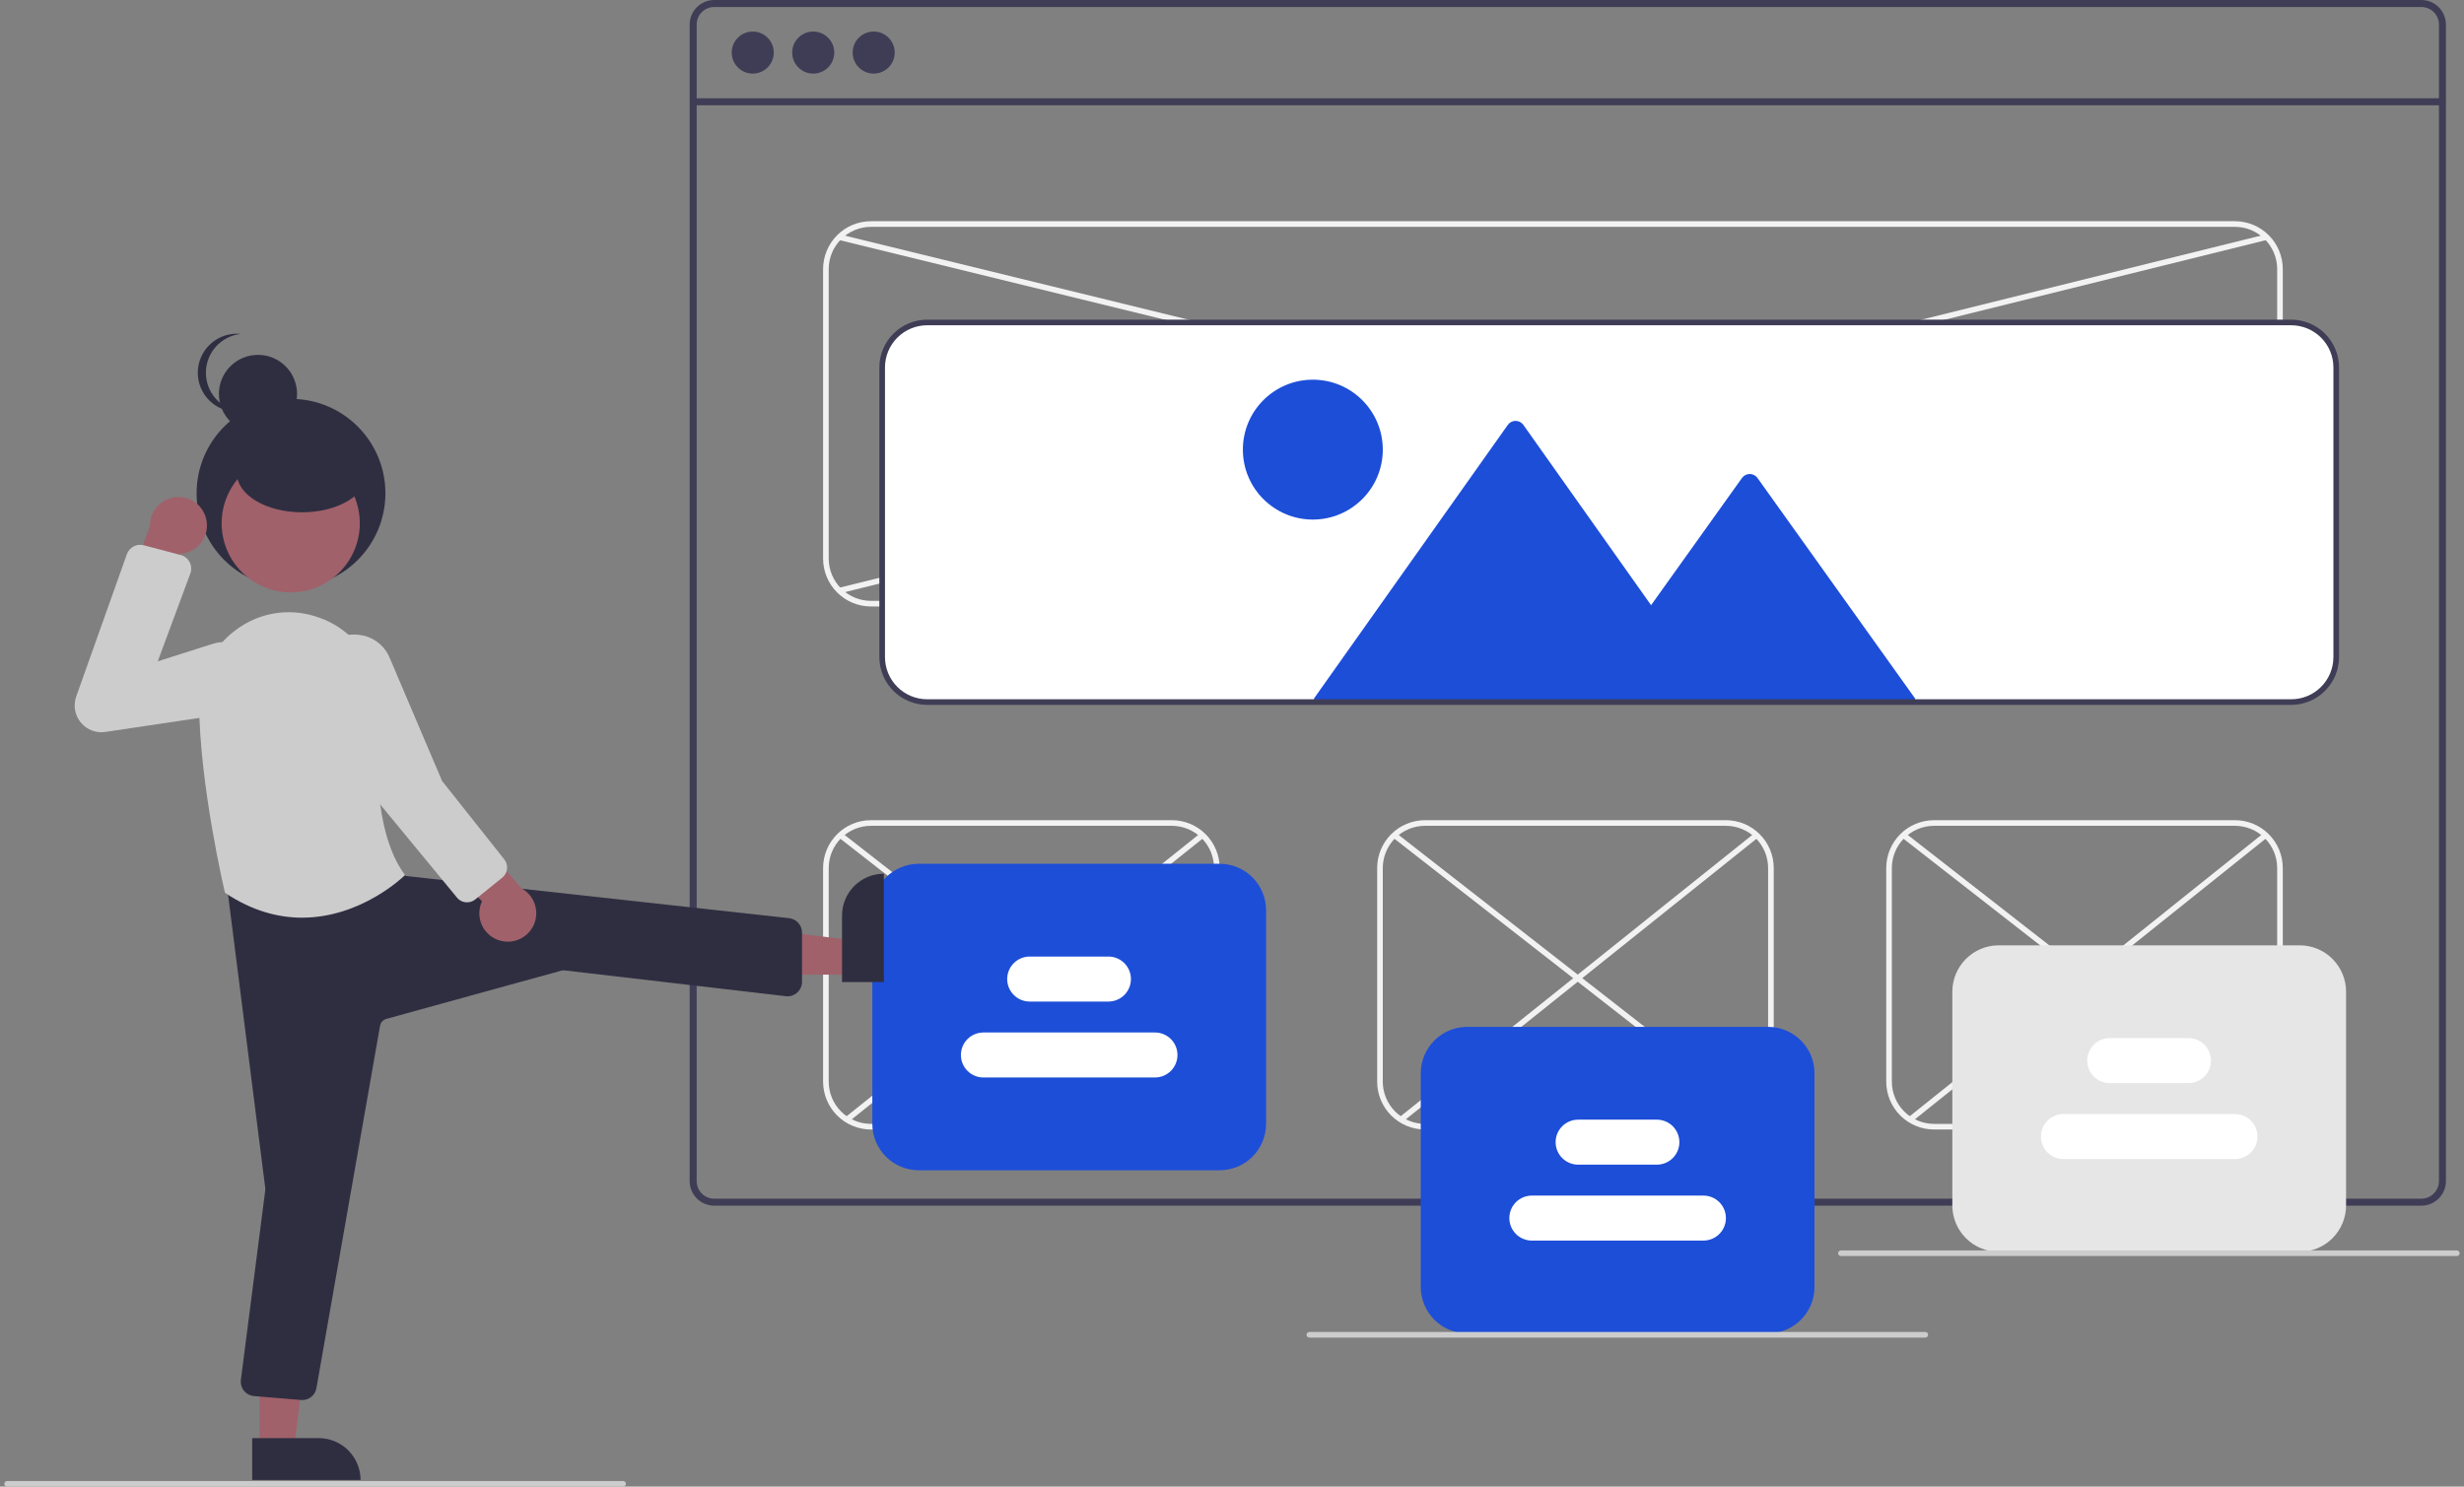 <svg width="232" height="140" viewBox="0 0 232 140" fill="none" xmlns="http://www.w3.org/2000/svg">
<rect x="0" y="0" width="232" height="140" fill="#808080" stroke="none"/>
<g clip-path="url(#clip0_484_1097)">
<path d="M227.987 3.87635e-09H67.245C66.632 0.001 66.045 0.244 65.612 0.677C65.18 1.11 64.936 1.697 64.936 2.309V111.233C64.936 111.845 65.18 112.432 65.612 112.865C66.045 113.298 66.632 113.541 67.245 113.542H227.987C228.321 113.542 228.651 113.47 228.954 113.33C229.257 113.19 229.526 112.986 229.743 112.732C229.761 112.712 229.778 112.691 229.793 112.668C229.931 112.5 230.043 112.311 230.124 112.109C230.241 111.832 230.3 111.534 230.299 111.233V2.309C230.298 1.696 230.055 1.109 229.621 0.676C229.188 0.243 228.6 -3.54519e-05 227.987 3.87635e-09ZM229.64 111.233C229.64 111.555 229.545 111.87 229.367 112.138C229.209 112.375 228.994 112.568 228.742 112.7C228.509 112.82 228.25 112.883 227.987 112.883H67.245C66.807 112.882 66.388 112.708 66.079 112.399C65.769 112.09 65.595 111.67 65.595 111.233V2.309C65.595 1.872 65.769 1.452 66.079 1.143C66.388 0.834 66.807 0.66 67.245 0.659H227.987C228.425 0.659 228.845 0.833 229.155 1.142C229.465 1.452 229.639 1.871 229.64 2.309V111.233Z" fill="#3F3D56"/>
<path d="M229.968 9.255H65.264V9.915H229.968V9.255Z" fill="#3F3D56"/>
<path d="M70.875 6.931C71.969 6.931 72.856 6.045 72.856 4.951C72.856 3.857 71.969 2.971 70.875 2.971C69.782 2.971 68.895 3.857 68.895 4.951C68.895 6.045 69.782 6.931 70.875 6.931Z" fill="#3F3D56"/>
<path d="M76.569 6.931C77.663 6.931 78.55 6.045 78.55 4.951C78.55 3.857 77.663 2.971 76.569 2.971C75.475 2.971 74.589 3.857 74.589 4.951C74.589 6.045 75.475 6.931 76.569 6.931Z" fill="#3F3D56"/>
<path d="M82.263 6.931C83.356 6.931 84.243 6.045 84.243 4.951C84.243 3.857 83.356 2.971 82.263 2.971C81.169 2.971 80.282 3.857 80.282 4.951C80.282 6.045 81.169 6.931 82.263 6.931Z" fill="#3F3D56"/>
<path d="M210.437 57.113H82.001C80.808 57.112 79.663 56.637 78.82 55.793C77.976 54.949 77.501 53.805 77.499 52.611V25.335C77.501 24.142 77.976 22.997 78.82 22.153C79.663 21.309 80.808 20.835 82.001 20.833H210.437C211.63 20.835 212.774 21.309 213.618 22.153C214.462 22.997 214.937 24.142 214.938 25.335V52.611C214.937 53.805 214.462 54.949 213.618 55.793C212.774 56.637 211.63 57.112 210.437 57.113ZM82.001 21.363C80.948 21.364 79.939 21.783 79.194 22.528C78.449 23.272 78.03 24.282 78.029 25.335V52.611C78.03 53.664 78.449 54.674 79.194 55.419C79.939 56.163 80.948 56.582 82.001 56.583H210.437C211.49 56.582 212.499 56.163 213.244 55.419C213.989 54.674 214.408 53.664 214.409 52.611V25.335C214.408 24.282 213.989 23.272 213.244 22.528C212.499 21.783 211.49 21.364 210.437 21.363H82.001Z" fill="#F2F2F2"/>
<path d="M110.337 106.369H82.001C80.808 106.367 79.663 105.892 78.82 105.048C77.976 104.205 77.501 103.06 77.499 101.867V81.741C77.501 80.547 77.976 79.403 78.82 78.559C79.663 77.715 80.808 77.24 82.001 77.239H110.337C111.53 77.24 112.674 77.715 113.518 78.559C114.362 79.403 114.837 80.547 114.838 81.741V101.867C114.837 103.06 114.362 104.205 113.518 105.048C112.674 105.892 111.53 106.367 110.337 106.369ZM82.001 77.769C80.948 77.77 79.939 78.189 79.194 78.933C78.449 79.678 78.03 80.688 78.029 81.741V101.867C78.03 102.92 78.449 103.929 79.194 104.674C79.939 105.419 80.948 105.838 82.001 105.839H110.337C111.39 105.838 112.399 105.419 113.144 104.674C113.889 103.929 114.308 102.92 114.309 101.867V81.741C114.308 80.688 113.889 79.678 113.144 78.933C112.399 78.189 111.39 77.77 110.337 77.769H82.001Z" fill="#F2F2F2"/>
<path d="M210.437 106.369H182.101C180.908 106.367 179.764 105.892 178.92 105.048C178.076 104.205 177.601 103.06 177.6 101.867V81.741C177.601 80.547 178.076 79.403 178.92 78.559C179.764 77.715 180.908 77.24 182.101 77.239H210.437C211.63 77.24 212.774 77.715 213.618 78.559C214.462 79.403 214.937 80.547 214.938 81.741V101.867C214.937 103.06 214.462 104.205 213.618 105.048C212.774 105.892 211.63 106.367 210.437 106.369ZM182.101 77.769C181.048 77.77 180.039 78.189 179.294 78.933C178.549 79.678 178.13 80.688 178.129 81.741V101.867C178.13 102.92 178.549 103.929 179.294 104.674C180.039 105.419 181.048 105.838 182.101 105.839H210.437C211.49 105.838 212.499 105.419 213.244 104.674C213.989 103.929 214.408 102.92 214.409 101.867V81.741C214.408 80.688 213.989 79.678 213.244 78.933C212.499 78.189 211.49 77.77 210.437 77.769H182.101Z" fill="#F2F2F2"/>
<path d="M162.505 106.369H134.17C132.976 106.367 131.832 105.892 130.988 105.048C130.144 104.205 129.669 103.06 129.668 101.867V81.741C129.669 80.547 130.144 79.403 130.988 78.559C131.832 77.715 132.976 77.24 134.17 77.239H162.505C163.699 77.24 164.843 77.715 165.687 78.559C166.531 79.403 167.006 80.547 167.007 81.741V101.867C167.006 103.06 166.531 104.205 165.687 105.048C164.843 105.892 163.699 106.367 162.505 106.369ZM134.17 77.769C133.117 77.77 132.107 78.189 131.362 78.933C130.618 79.678 130.199 80.688 130.198 81.741V101.867C130.199 102.92 130.618 103.929 131.362 104.674C132.107 105.419 133.117 105.838 134.17 105.839H162.505C163.558 105.838 164.568 105.419 165.312 104.674C166.057 103.929 166.476 102.92 166.477 101.867V81.741C166.476 80.688 166.057 79.678 165.312 78.933C164.568 78.189 163.558 77.77 162.505 77.769H134.17Z" fill="#F2F2F2"/>
<path d="M79.076 22.075L78.95 22.59L214.611 55.781L214.737 55.267L79.076 22.075Z" fill="#F2F2F2"/>
<path d="M213.36 22.067L78.951 55.365L79.078 55.879L213.487 22.581L213.36 22.067Z" fill="#F2F2F2"/>
<path d="M215.733 66.249H87.298C86.139 66.248 85.029 65.787 84.209 64.968C83.39 64.149 82.93 63.038 82.928 61.88V34.604C82.93 33.445 83.39 32.335 84.209 31.515C85.029 30.696 86.139 30.235 87.298 30.234H215.733C216.891 30.235 218.002 30.696 218.821 31.515C219.64 32.335 220.101 33.445 220.102 34.604V61.88C220.101 63.038 219.64 64.149 218.821 64.968C218.002 65.787 216.891 66.248 215.733 66.249Z" fill="white"/>
<path d="M131.444 78.435L131.118 78.852L165.058 105.328L165.384 104.91L131.444 78.435Z" fill="#F2F2F2"/>
<path d="M165.228 78.435L131.733 105.237L132.064 105.65L165.559 78.848L165.228 78.435Z" fill="#F2F2F2"/>
<path d="M79.275 78.435L78.95 78.852L112.89 105.328L113.216 104.911L79.275 78.435Z" fill="#F2F2F2"/>
<path d="M113.059 78.435L79.564 105.237L79.895 105.65L113.39 78.848L113.059 78.435Z" fill="#F2F2F2"/>
<path d="M179.376 78.434L179.05 78.852L212.99 105.328L213.316 104.91L179.376 78.434Z" fill="#F2F2F2"/>
<path d="M213.159 78.435L179.665 105.237L179.995 105.651L213.49 78.848L213.159 78.435Z" fill="#F2F2F2"/>
<path d="M166.477 125.568H138.142C136.983 125.566 135.873 125.105 135.054 124.286C134.235 123.467 133.774 122.357 133.772 121.198V101.072C133.774 99.914 134.235 98.803 135.054 97.984C135.873 97.165 136.983 96.704 138.142 96.703H166.477C167.636 96.704 168.746 97.165 169.565 97.984C170.384 98.803 170.845 99.914 170.847 101.072V121.198C170.845 122.357 170.384 123.467 169.565 124.286C168.746 125.105 167.636 125.566 166.477 125.568Z" fill="#1D4ED8"/>
<path d="M181.277 125.965H123.282C123.212 125.965 123.145 125.937 123.095 125.887C123.045 125.838 123.018 125.77 123.018 125.7C123.018 125.63 123.045 125.562 123.095 125.513C123.145 125.463 123.212 125.435 123.282 125.435H181.277C181.347 125.435 181.414 125.463 181.464 125.513C181.514 125.562 181.542 125.63 181.542 125.7C181.542 125.77 181.514 125.838 181.464 125.887C181.414 125.937 181.347 125.965 181.277 125.965Z" fill="#CCCCCC"/>
<path d="M58.667 140H0.673C0.603 140 0.535 139.972 0.486 139.922C0.436 139.873 0.408 139.805 0.408 139.735C0.408 139.665 0.436 139.598 0.486 139.548C0.535 139.498 0.603 139.47 0.673 139.47H58.667C58.738 139.47 58.805 139.498 58.855 139.548C58.904 139.598 58.932 139.665 58.932 139.735C58.932 139.805 58.904 139.873 58.855 139.922C58.805 139.972 58.738 140 58.667 140Z" fill="#CCCCCC"/>
<path d="M156.005 109.679H148.59C148.028 109.679 147.489 109.455 147.092 109.058C146.694 108.661 146.471 108.122 146.471 107.56C146.471 106.998 146.694 106.459 147.092 106.062C147.489 105.665 148.028 105.442 148.59 105.442H156.005C156.566 105.442 157.105 105.665 157.503 106.062C157.9 106.459 158.123 106.998 158.123 107.56C158.123 108.122 157.9 108.661 157.503 109.058C157.105 109.455 156.566 109.679 156.005 109.679Z" fill="white"/>
<path d="M160.386 116.829H144.233C143.671 116.829 143.132 116.606 142.735 116.208C142.337 115.811 142.114 115.272 142.114 114.71C142.114 114.148 142.337 113.609 142.735 113.212C143.132 112.815 143.671 112.592 144.233 112.592H160.386C160.948 112.592 161.487 112.815 161.884 113.212C162.282 113.609 162.505 114.148 162.505 114.71C162.505 115.272 162.282 115.811 161.884 116.208C161.487 116.606 160.948 116.829 160.386 116.829Z" fill="white"/>
<path d="M114.838 110.208H86.503C85.345 110.207 84.234 109.746 83.415 108.927C82.596 108.108 82.135 106.997 82.134 105.839V85.713C82.135 84.555 82.596 83.444 83.415 82.625C84.234 81.806 85.345 81.345 86.503 81.344H114.838C115.997 81.345 117.108 81.806 117.927 82.625C118.746 83.444 119.207 84.555 119.208 85.713V105.839C119.207 106.997 118.746 108.108 117.927 108.927C117.107 109.746 115.997 110.207 114.838 110.208Z" fill="#1D4ED8"/>
<path d="M104.366 94.319H96.951C96.389 94.319 95.85 94.096 95.453 93.699C95.056 93.302 94.832 92.763 94.832 92.201C94.832 91.639 95.056 91.1 95.453 90.703C95.85 90.306 96.389 90.082 96.951 90.082H104.366C104.928 90.082 105.467 90.306 105.864 90.703C106.261 91.1 106.484 91.639 106.484 92.201C106.484 92.763 106.261 93.302 105.864 93.699C105.467 94.096 104.928 94.319 104.366 94.319Z" fill="white"/>
<path d="M108.748 101.469H92.594C92.032 101.469 91.493 101.246 91.096 100.849C90.699 100.452 90.476 99.913 90.476 99.351C90.476 98.789 90.699 98.25 91.096 97.853C91.493 97.456 92.032 97.232 92.594 97.232H108.748C109.31 97.232 109.849 97.456 110.246 97.853C110.643 98.25 110.866 98.789 110.866 99.351C110.866 99.913 110.643 100.452 110.246 100.849C109.849 101.246 109.31 101.469 108.748 101.469Z" fill="white"/>
<path d="M216.527 117.888H188.192C187.034 117.887 185.923 117.426 185.104 116.607C184.285 115.788 183.824 114.677 183.823 113.519V93.393C183.824 92.234 184.285 91.124 185.104 90.304C185.923 89.485 187.034 89.024 188.192 89.023H216.527C217.686 89.024 218.796 89.485 219.616 90.304C220.435 91.124 220.896 92.234 220.897 93.393V113.519C220.896 114.677 220.435 115.788 219.616 116.607C218.796 117.426 217.686 117.887 216.527 117.888Z" fill="#E6E6E6"/>
<path d="M206.055 101.999H198.64C198.078 101.999 197.539 101.776 197.142 101.379C196.745 100.981 196.521 100.442 196.521 99.88C196.521 99.319 196.745 98.78 197.142 98.382C197.539 97.985 198.078 97.762 198.64 97.762H206.055C206.617 97.762 207.156 97.985 207.553 98.382C207.95 98.78 208.173 99.319 208.173 99.88C208.173 100.442 207.95 100.981 207.553 101.379C207.156 101.776 206.617 101.999 206.055 101.999Z" fill="white"/>
<path d="M210.437 109.149H194.283C193.721 109.149 193.182 108.926 192.785 108.529C192.388 108.131 192.165 107.592 192.165 107.031C192.165 106.469 192.388 105.93 192.785 105.533C193.182 105.135 193.721 104.912 194.283 104.912H210.437C210.999 104.912 211.537 105.135 211.935 105.533C212.332 105.93 212.555 106.469 212.555 107.031C212.555 107.592 212.332 108.131 211.935 108.529C211.537 108.926 210.999 109.149 210.437 109.149Z" fill="white"/>
<path d="M80.209 91.787V88.54L67.686 86.996L67.686 91.787L80.209 91.787Z" fill="#A0616A"/>
<path d="M83.223 82.279L83.224 92.482L79.281 92.483L79.281 86.221C79.281 85.176 79.696 84.173 80.436 83.434C81.175 82.694 82.178 82.279 83.223 82.279Z" fill="#2F2E41"/>
<path d="M24.441 136.359L27.688 136.359L29.233 123.836L24.441 123.837L24.441 136.359Z" fill="#A0616A"/>
<path d="M33.95 139.373L23.746 139.374L23.746 135.432L30.007 135.431C31.053 135.431 32.056 135.847 32.795 136.586C33.534 137.325 33.95 138.328 33.95 139.373Z" fill="#2F2E41"/>
<path d="M28.456 131.847C28.418 131.847 28.379 131.845 28.34 131.841L23.918 131.473C23.735 131.458 23.556 131.406 23.394 131.32C23.231 131.234 23.088 131.116 22.972 130.973C22.856 130.83 22.771 130.665 22.721 130.488C22.671 130.311 22.657 130.125 22.68 129.943L24.975 112.095C24.984 112.025 24.984 111.955 24.975 111.886L21.33 83.119C21.306 82.929 21.322 82.736 21.378 82.553C21.434 82.369 21.527 82.2 21.653 82.055C21.779 81.911 21.934 81.794 22.107 81.713C22.281 81.633 22.47 81.59 22.662 81.587L35.556 81.404C35.622 81.404 35.688 81.407 35.753 81.415L35.788 81.425L38.268 82.499L74.326 86.47C74.654 86.513 74.955 86.674 75.173 86.922C75.391 87.171 75.512 87.49 75.513 87.82V92.463C75.513 92.655 75.473 92.845 75.394 93.02C75.315 93.195 75.201 93.352 75.057 93.48C74.914 93.607 74.745 93.703 74.562 93.761C74.379 93.819 74.186 93.838 73.995 93.815L53.164 91.387C53.059 91.375 52.952 91.383 52.849 91.411L36.377 95.951C36.227 95.993 36.091 96.076 35.987 96.192C35.882 96.307 35.812 96.449 35.784 96.603L29.794 130.721C29.74 131.036 29.576 131.322 29.331 131.528C29.086 131.734 28.776 131.847 28.456 131.847Z" fill="#2F2E41"/>
<path d="M27.4 55.341C32.309 55.341 36.288 51.361 36.288 46.452C36.288 41.543 32.309 37.563 27.4 37.563C22.49 37.563 18.511 41.543 18.511 46.452C18.511 51.361 22.49 55.341 27.4 55.341Z" fill="#2F2E41"/>
<path d="M24.291 40.775C26.322 40.775 27.969 39.128 27.969 37.096C27.969 35.065 26.322 33.418 24.291 33.418C22.259 33.418 20.612 35.065 20.612 37.096C20.612 39.128 22.259 40.775 24.291 40.775Z" fill="#2F2E41"/>
<path d="M19.386 35.104C19.386 34.195 19.723 33.318 20.331 32.642C20.94 31.967 21.777 31.541 22.681 31.446C22.554 31.433 22.426 31.426 22.298 31.426C21.323 31.427 20.388 31.815 19.699 32.504C19.01 33.194 18.623 34.129 18.623 35.104C18.623 36.079 19.01 37.014 19.699 37.704C20.388 38.394 21.323 38.781 22.298 38.782C22.426 38.782 22.554 38.776 22.681 38.762C21.777 38.668 20.94 38.241 20.331 37.566C19.723 36.89 19.386 36.013 19.386 35.104Z" fill="#2F2E41"/>
<path d="M28.447 86.42C26.239 86.42 23.783 85.809 21.226 84.104L21.183 84.075L21.171 84.025C21.147 83.925 18.794 73.968 18.748 66.255C18.734 64.901 19.044 63.563 19.652 62.353C20.26 61.143 21.148 60.096 22.243 59.299C23.296 58.511 24.522 57.986 25.819 57.768C27.116 57.55 28.446 57.645 29.698 58.046C29.864 58.098 30.03 58.154 30.196 58.215C31.933 58.863 33.408 60.063 34.397 61.631C35.386 63.199 35.833 65.047 35.67 66.894C35.334 70.969 35.2 78.39 38.068 82.311L38.135 82.403L38.054 82.483C37.999 82.538 34.011 86.42 28.447 86.42Z" fill="#CCCCCC"/>
<path d="M27.374 55.785C30.966 55.785 33.878 52.873 33.878 49.281C33.878 45.689 30.966 42.777 27.374 42.777C23.782 42.777 20.87 45.689 20.87 49.281C20.87 52.873 23.782 55.785 27.374 55.785Z" fill="#A0616A"/>
<path d="M19.408 48.852C19.501 49.23 19.51 49.624 19.435 50.006C19.36 50.388 19.202 50.748 18.972 51.062C18.742 51.377 18.446 51.637 18.105 51.824C17.764 52.012 17.385 52.122 16.997 52.148L14.487 61.272L11.247 57.573L14.127 49.475C14.127 48.82 14.368 48.187 14.804 47.698C15.239 47.208 15.839 46.895 16.49 46.818C17.141 46.741 17.798 46.906 18.335 47.281C18.873 47.656 19.255 48.215 19.408 48.852Z" fill="#A0616A"/>
<path d="M9.542 68.957C9.139 68.955 8.742 68.857 8.385 68.671C8.028 68.485 7.721 68.215 7.489 67.886C7.258 67.556 7.108 67.176 7.054 66.777C6.999 66.377 7.042 65.971 7.177 65.591L11.947 52.186C12.061 51.874 12.286 51.614 12.58 51.459C12.874 51.304 13.216 51.265 13.538 51.348L17.015 52.268C17.193 52.316 17.36 52.4 17.505 52.516C17.649 52.632 17.768 52.776 17.853 52.941C17.938 53.105 17.988 53.285 18 53.47C18.011 53.655 17.984 53.84 17.919 54.014L14.853 62.278L20.054 60.624C20.499 60.483 20.968 60.435 21.433 60.483C21.897 60.532 22.346 60.677 22.752 60.908C23.158 61.139 23.512 61.451 23.791 61.826C24.07 62.2 24.268 62.628 24.374 63.083C24.479 63.538 24.489 64.01 24.404 64.469C24.318 64.927 24.138 65.364 23.875 65.75C23.613 66.136 23.273 66.463 22.877 66.712C22.482 66.96 22.039 67.123 21.577 67.192L9.921 68.928C9.796 68.947 9.669 68.957 9.542 68.957Z" fill="#CCCCCC"/>
<path d="M28.434 48.245C31.82 48.245 34.564 46.599 34.564 44.567C34.564 42.536 31.82 40.889 28.434 40.889C25.048 40.889 22.304 42.536 22.304 44.567C22.304 46.599 25.048 48.245 28.434 48.245Z" fill="#2F2E41"/>
<path d="M47.095 88.582C46.719 88.48 46.37 88.297 46.073 88.045C45.776 87.794 45.538 87.48 45.375 87.126C45.212 86.773 45.129 86.388 45.131 85.999C45.133 85.609 45.22 85.225 45.387 84.873L38.634 78.244L43.442 77.211L49.117 83.665C49.69 83.984 50.126 84.501 50.342 85.12C50.558 85.739 50.54 86.416 50.29 87.022C50.041 87.628 49.578 88.122 48.989 88.409C48.4 88.697 47.726 88.758 47.095 88.582Z" fill="#A0616A"/>
<path d="M43.977 84.975C43.796 84.976 43.618 84.936 43.454 84.86C43.29 84.783 43.145 84.671 43.03 84.531L35.658 75.587L29.888 64.506C29.708 63.949 29.663 63.357 29.758 62.78C29.854 62.202 30.086 61.656 30.436 61.186C30.771 60.73 31.212 60.362 31.72 60.112C32.228 59.863 32.789 59.74 33.356 59.753C33.642 59.759 33.927 59.792 34.207 59.851C34.779 59.98 35.311 60.249 35.753 60.636C36.195 61.022 36.534 61.512 36.739 62.063L41.626 73.546L47.484 80.935C47.684 81.189 47.776 81.511 47.74 81.832C47.705 82.153 47.544 82.447 47.293 82.65L44.744 84.706C44.527 84.881 44.256 84.976 43.977 84.975Z" fill="#CCCCCC"/>
<path d="M231.327 118.285H173.332C173.262 118.285 173.195 118.257 173.145 118.208C173.095 118.158 173.067 118.091 173.067 118.02C173.067 117.95 173.095 117.883 173.145 117.833C173.195 117.783 173.262 117.756 173.332 117.756H231.327C231.397 117.756 231.464 117.783 231.514 117.833C231.564 117.883 231.591 117.95 231.591 118.02C231.591 118.091 231.564 118.158 231.514 118.208C231.464 118.257 231.397 118.285 231.327 118.285Z" fill="#CCCCCC"/>
<path d="M180.319 65.782V66.117H123.728V65.766L124.033 65.335L141.974 40.006C142.057 39.891 142.166 39.798 142.292 39.733C142.419 39.668 142.559 39.635 142.701 39.635C142.843 39.635 142.983 39.668 143.109 39.733C143.235 39.798 143.345 39.891 143.428 40.006L155.458 56.991L164.022 45.007C164.105 44.892 164.215 44.799 164.341 44.735C164.467 44.67 164.606 44.637 164.748 44.637C164.889 44.637 165.029 44.67 165.155 44.735C165.281 44.799 165.39 44.892 165.473 45.007L180.014 65.353L180.319 65.782Z" fill="#1D4ED8"/>
<path d="M123.611 48.929C127.249 48.929 130.198 45.98 130.198 42.343C130.198 38.705 127.249 35.756 123.611 35.756C119.973 35.756 117.024 38.705 117.024 42.343C117.024 45.98 119.973 48.929 123.611 48.929Z" fill="#1D4ED8"/>
<path d="M215.733 66.382H87.298C86.104 66.38 84.96 65.905 84.116 65.061C83.272 64.218 82.797 63.073 82.796 61.88V34.604C82.797 33.41 83.272 32.266 84.116 31.422C84.96 30.578 86.104 30.103 87.298 30.102H215.733C216.926 30.103 218.071 30.578 218.915 31.422C219.759 32.266 220.233 33.41 220.235 34.604V61.88C220.233 63.073 219.759 64.218 218.915 65.061C218.071 65.905 216.926 66.38 215.733 66.382ZM87.298 30.631C86.245 30.633 85.235 31.052 84.49 31.796C83.746 32.541 83.327 33.551 83.326 34.604V61.88C83.327 62.933 83.746 63.942 84.49 64.687C85.235 65.432 86.245 65.851 87.298 65.852H215.733C216.786 65.851 217.796 65.432 218.54 64.687C219.285 63.942 219.704 62.933 219.705 61.88V34.604C219.704 33.551 219.285 32.541 218.54 31.796C217.796 31.052 216.786 30.633 215.733 30.631H87.298Z" fill="#3F3D56"/>
</g>
<defs>
<clipPath id="clip0_484_1097">
<rect width="231.183" height="140" fill="white" transform="translate(0.408)"/>
</clipPath>
</defs>
</svg>
